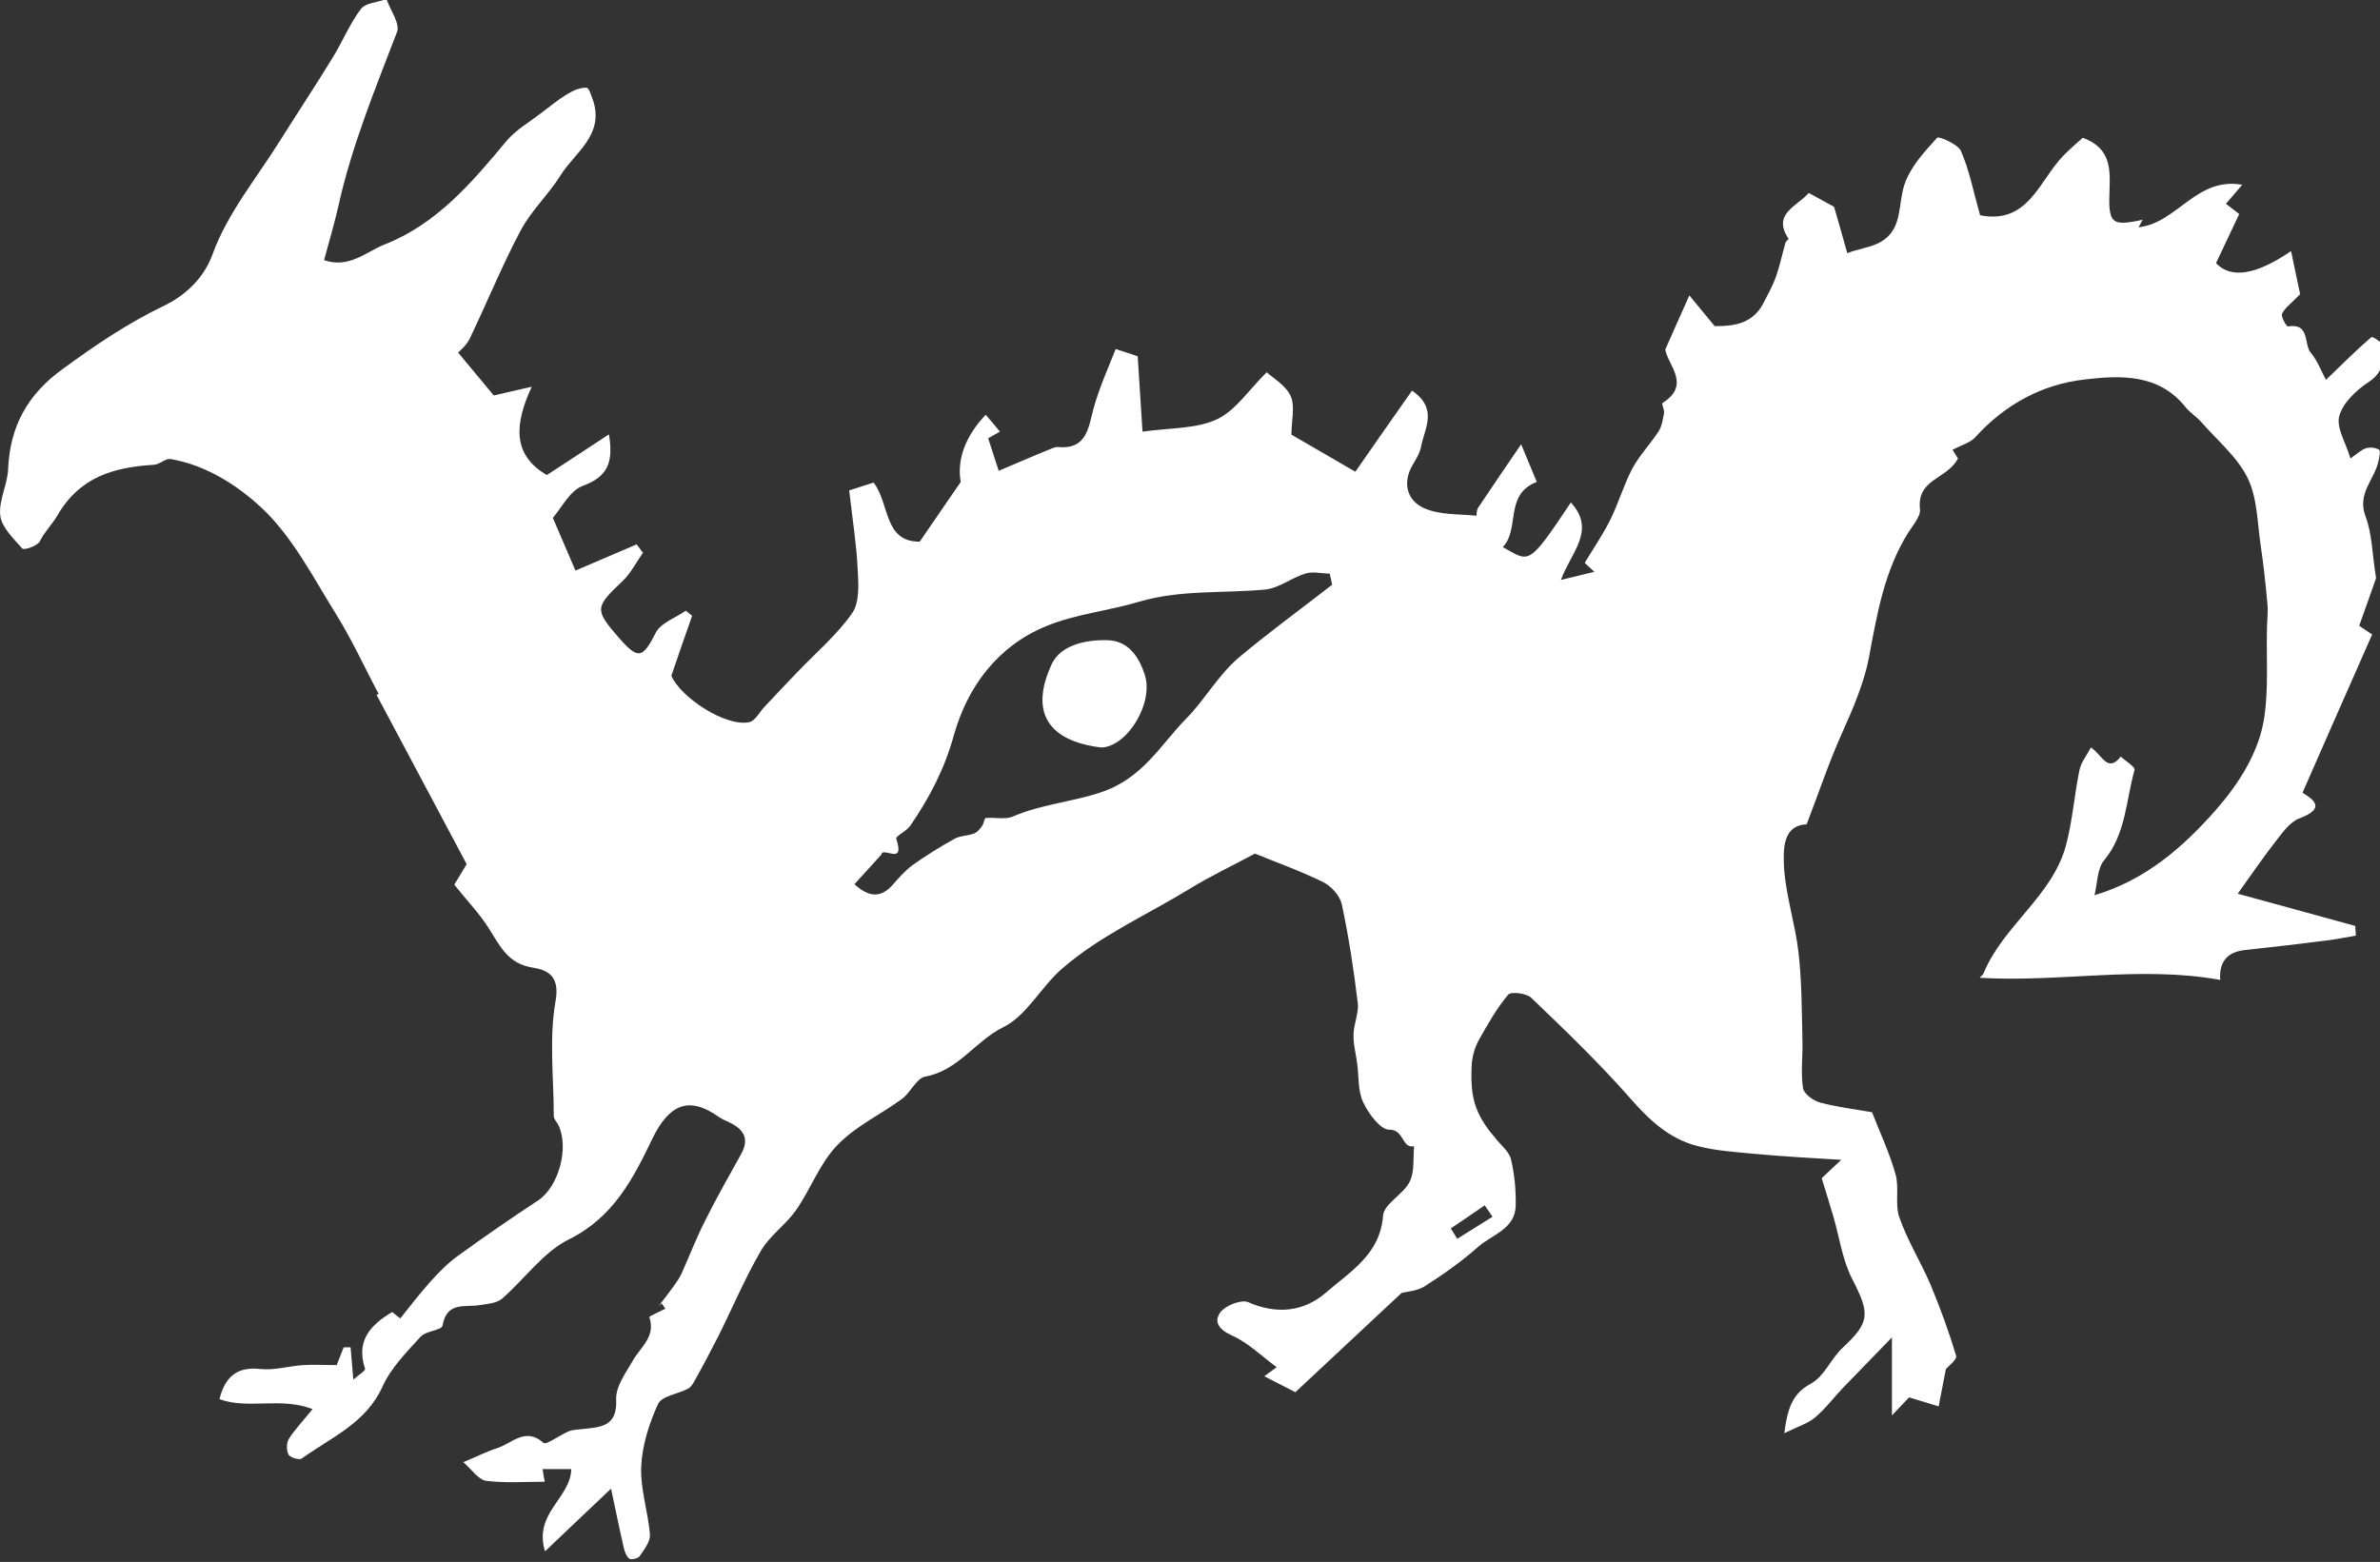<?xml version="1.0" encoding="UTF-8"?>
<svg id="Layer_2" data-name="Layer 2" xmlns="http://www.w3.org/2000/svg" viewBox="0 0 78.95 51.82">
  <rect x="0" y="0" width="78.95" height="51.82" fill="#333333" stroke="none"/>
  <defs>
    <style>
      .cls-1 {
        fill: #fff;
      }
    </style>
  </defs>
  <g id="Layer_1-2" data-name="Layer 1">
    <path class="cls-1" d="m21.85,43.33c.17-.22.34-.44.5-.66.1-.14.19-.27.26-.42.27-.6.5-1.21.8-1.79.37-.74.78-1.46,1.18-2.18.3-.55.03-.85-.45-1.07-.1-.04-.2-.09-.29-.15-1.01-.72-1.66-.41-2.21.72-.63,1.31-1.29,2.61-2.77,3.34-.85.42-1.47,1.32-2.22,1.97-.18.15-.49.17-.74.21-.49.08-1.09-.13-1.23.68-.03.16-.55.17-.73.37-.46.51-.98,1.03-1.26,1.65-.55,1.22-1.71,1.69-2.68,2.39-.08.06-.38-.03-.44-.13-.07-.14-.07-.38.01-.52.19-.3.44-.56.79-.99-1.06-.41-2.14.02-3.09-.33.2-.81.65-1.08,1.36-1,.46.05.95-.1,1.42-.13.34-.02.69,0,1.11,0,.04-.11.14-.35.23-.59.08,0,.16,0,.23,0,.03.31.05.61.09,1.07.16-.14.41-.29.39-.36-.3-.9.14-1.43.9-1.88.12.1.28.22.27.21.33-.41.64-.82.99-1.21.28-.31.57-.61.9-.85.88-.64,1.78-1.26,2.69-1.86.67-.45,1.03-1.74.66-2.5-.05-.1-.15-.19-.15-.29,0-1.28-.16-2.58.06-3.82.15-.85-.28-1.03-.77-1.11-.8-.13-1.06-.69-1.42-1.26-.32-.52-.75-.96-1.17-1.49.09-.14.22-.37.41-.68-.99-1.86-1.99-3.74-2.99-5.62.02,0,.05-.02.07-.03-.47-.88-.88-1.79-1.41-2.64-.76-1.22-1.44-2.56-2.46-3.52-.8-.75-1.85-1.43-3.03-1.63-.17-.03-.36.18-.55.19-1.33.08-2.47.4-3.21,1.69-.15.26-.42.53-.58.85-.07.15-.52.3-.58.24-.29-.33-.68-.7-.73-1.09-.06-.5.24-1.03.26-1.55.06-1.41.64-2.47,1.8-3.31,1.08-.79,2.15-1.52,3.38-2.11.54-.26,1.27-.79,1.6-1.7.49-1.36,1.47-2.54,2.25-3.79.57-.91,1.17-1.81,1.73-2.73.33-.53.57-1.13.94-1.62.16-.21.56-.22.85-.33.13.37.46.82.35,1.09-.73,1.91-1.51,3.8-1.95,5.8-.13.57-.3,1.14-.47,1.77.83.29,1.4-.28,2.01-.52,1.73-.68,2.89-2.05,4.04-3.43.31-.37.75-.62,1.14-.92.29-.22.58-.46.9-.65.18-.11.41-.21.62-.2.08,0,.17.3.23.47.33,1.12-.62,1.68-1.09,2.43-.4.64-.98,1.18-1.33,1.84-.62,1.17-1.12,2.4-1.69,3.59-.11.22-.32.39-.38.46.4.48.77.93,1.18,1.42.29-.07.71-.16,1.26-.29-.56,1.21-.67,2.25.5,2.93.65-.42,1.3-.85,2.06-1.35.16.94-.05,1.41-.87,1.71-.43.16-.7.73-.99,1.06.27.63.51,1.19.75,1.75.7-.3,1.36-.58,2.03-.87.07.09.14.19.21.28-.23.32-.41.69-.69.95-.91.86-.92.94-.1,1.88.64.73.78.67,1.22-.19.17-.32.65-.48.99-.72.07.06.14.11.21.17-.22.63-.44,1.25-.69,1.99.31.72,1.8,1.7,2.58,1.54.2-.04.34-.33.51-.51.36-.38.71-.76,1.07-1.13.62-.65,1.33-1.25,1.84-1.98.25-.36.21-.98.18-1.47-.04-.85-.18-1.7-.28-2.6.28-.09.56-.18.81-.26.54.7.33,1.97,1.53,1.96.45-.65.86-1.26,1.36-1.98-.13-.72.14-1.51.83-2.23.16.19.3.35.47.56-.15.09-.3.17-.39.22.09.27.18.56.35,1.08.55-.23,1.16-.5,1.78-.75.05-.02.11-.04.16-.04,1.01.1,1.03-.66,1.22-1.33.19-.67.48-1.31.72-1.92.28.09.56.18.73.24.05.78.1,1.57.16,2.5.94-.13,1.79-.09,2.47-.41.62-.29,1.06-.98,1.65-1.56.19.18.62.42.79.78.16.34.03.81.03,1.29.62.36,1.31.76,2.12,1.23.6-.87,1.23-1.76,1.88-2.69.88.6.41,1.26.3,1.86-.04.21-.16.4-.27.59-.36.6-.2,1.18.35,1.44.52.24,1.17.2,1.76.26,0,0,0-.19.05-.26.43-.64.86-1.28,1.43-2.11.25.6.39.94.52,1.25-1.09.41-.55,1.57-1.13,2.16.9.5.83.66,2.26-1.48.85.93,0,1.66-.33,2.57.4-.1.7-.17,1.11-.27-.2-.18-.31-.28-.32-.3.3-.49.61-.95.85-1.43.27-.55.44-1.14.72-1.68.24-.45.6-.82.88-1.25.11-.17.14-.4.18-.6.02-.11-.09-.31-.05-.34.95-.6.19-1.24.09-1.77.26-.6.5-1.12.8-1.8.32.39.56.68.84,1.02.59,0,1.24-.05,1.61-.75.15-.29.31-.58.42-.88.13-.37.21-.76.32-1.14.01-.05.11-.11.1-.13-.56-.83.3-1.08.67-1.52.22.12.49.27.84.46.12.41.27.93.44,1.54.61-.26,1.5-.16,1.71-1.31.06-.31.09-.68.18-.95.19-.59.66-1.1,1.09-1.57.05-.06.69.21.79.44.28.64.41,1.34.64,2.15-.16-.07-.11-.04-.06-.03,1.66.36,2.01-1.15,2.83-1.98.22-.22.46-.43.63-.58.91.33.91,1.01.89,1.67-.05,1.18.04,1.28,1.1,1.05-.05.09-.1.17-.14.25,1.29-.14,1.91-1.68,3.44-1.41-.2.23-.34.4-.54.63.18.14.35.27.44.34-.28.59-.52,1.11-.77,1.63q.75.79,2.49-.4c.13.62.24,1.14.3,1.43-.31.32-.51.46-.6.65-.04.1.15.43.2.42.74-.12.51.59.76.88.22.26.34.61.5.89.56-.54,1.02-1,1.51-1.42.03-.02.39.2.4.32.03.45-.02.86-.49,1.17-.41.27-.86.69-.98,1.13-.11.39.22.89.37,1.41.23-.16.36-.29.52-.34.13-.04.31-.02.43.05.05.03.01.25-.02.38-.13.61-.72,1.07-.43,1.83.22.58.22,1.25.35,2.05-.13.38-.33.93-.56,1.58.03.02.25.17.43.29-.76,1.73-1.53,3.46-2.31,5.25.35.22.8.51-.1.85-.3.11-.54.44-.75.71-.44.56-.84,1.15-1.3,1.79,1.26.34,2.58.71,3.9,1.07,0,.11.02.22.02.32-.29.05-.58.11-.87.15-.94.12-1.88.23-2.82.33-.62.07-.85.44-.81.99-2.66-.48-5.3.09-7.98-.07.05-.06.11-.09.13-.15.65-1.58,2.27-2.55,2.73-4.23.22-.82.28-1.68.45-2.51.05-.25.23-.47.38-.75.36.22.55.87.99.3.16.15.48.34.46.44-.29,1.01-.28,2.12-1.01,3-.23.27-.22.75-.32,1.16,1.69-.5,2.93-1.59,4.01-2.81.77-.88,1.46-1.93,1.63-3.14.13-.94.06-1.9.08-2.85,0-.27.04-.55.02-.82-.06-.67-.13-1.34-.23-2-.11-.75-.11-1.57-.43-2.22-.34-.7-1-1.24-1.53-1.85-.16-.18-.37-.31-.52-.49-.89-1.13-2.17-1.07-3.36-.93-1.41.16-2.64.83-3.62,1.91-.17.19-.47.27-.76.42.09.15.18.29.18.29-.35.69-1.37.67-1.26,1.68.03.24-.23.53-.39.78-.79,1.27-1.03,2.68-1.3,4.13-.15.81-.52,1.69-.89,2.51-.43.95-.76,1.95-1.18,3.04-.79.03-.78.82-.75,1.42.06.95.37,1.87.48,2.82.11.96.11,1.93.13,2.89.02.54-.06,1.09.02,1.62.03.19.34.42.57.48.56.15,1.14.22,1.72.32.25.65.58,1.34.78,2.06.13.46-.03,1,.13,1.44.27.77.71,1.47,1.03,2.22.32.77.61,1.56.85,2.36.04.12-.26.35-.34.44-.09.44-.16.84-.24,1.24-.29-.09-.58-.18-.98-.3-.06.06-.22.23-.57.6v-2.59c-.57.59-1.08,1.11-1.59,1.64-.32.33-.6.71-.95,1.01-.25.21-.58.31-1.03.53.11-.86.28-1.32.89-1.65.44-.24.66-.83,1.05-1.19.9-.84.91-1.12.31-2.28-.32-.62-.42-1.37-.62-2.06-.13-.44-.27-.89-.39-1.28.27-.26.49-.46.65-.61-.98-.06-1.93-.11-2.89-.2-.63-.06-1.28-.1-1.89-.26-.93-.24-1.59-.86-2.22-1.58-1.03-1.17-2.16-2.26-3.29-3.34-.16-.15-.67-.21-.76-.1-.38.45-.67.97-.96,1.48-.14.25-.23.55-.25.84-.02.43-.02.87.1,1.28.12.42.38.81.67,1.14.18.24.46.45.53.71.12.5.17,1.03.16,1.54-.01.79-.79.97-1.25,1.38-.54.48-1.15.91-1.76,1.3-.26.17-.62.18-.78.23-1.19,1.11-2.31,2.16-3.52,3.29-.28-.14-.63-.33-1.03-.53.2-.15.33-.24.41-.3-.49-.36-.94-.81-1.48-1.05-.44-.2-.62-.46-.38-.78.17-.22.68-.42.91-.33.95.42,1.85.32,2.58-.31.8-.7,1.8-1.26,1.9-2.56.03-.39.67-.7.88-1.12.17-.33.11-.78.15-1.18-.42.08-.32-.56-.83-.55-.29,0-.69-.54-.86-.91-.18-.38-.14-.85-.2-1.29-.04-.32-.13-.63-.12-.95,0-.35.18-.71.14-1.05-.13-1.1-.3-2.2-.53-3.28-.06-.28-.35-.6-.61-.73-.75-.37-1.54-.65-2.27-.95-.74.4-1.47.74-2.15,1.16-1.42.87-2.97,1.55-4.24,2.65-.7.6-1.18,1.57-1.96,1.95-.93.46-1.49,1.44-2.59,1.64-.29.05-.48.53-.77.74-.71.52-1.55.91-2.15,1.54-.58.6-.88,1.46-1.37,2.16-.34.48-.87.84-1.16,1.34-.53.91-.94,1.89-1.41,2.83-.26.51-.53,1.02-.81,1.52-.05.09-.12.19-.21.23-.33.17-.86.24-.98.5-.3.65-.53,1.38-.56,2.09-.03.74.23,1.49.29,2.24.02.23-.19.5-.34.72-.05.08-.3.13-.35.08-.1-.09-.16-.26-.19-.41-.14-.61-.26-1.21-.41-1.91-.82.77-1.45,1.38-2.19,2.08-.39-1.27.85-1.76.87-2.73h-.95c.02.14.04.27.07.42-.66,0-1.31.05-1.94-.03-.25-.03-.47-.36-.76-.62.46-.19.79-.36,1.14-.47.48-.16.92-.7,1.52-.17.09.08.54-.26.83-.38.15-.06.32-.06.48-.08.61-.06,1.14-.09,1.1-.98-.02-.43.32-.88.56-1.3.26-.45.76-.79.54-1.43-.01-.03.34-.18.53-.28-.04-.06-.08-.12-.12-.18Zm6.5-13.99c.49.45.88.44,1.26.02.2-.23.41-.47.65-.65.45-.32.93-.62,1.42-.89.19-.1.44-.09.64-.17.1-.04.19-.15.26-.25.06-.08.07-.26.12-.26.3-.03.64.06.9-.05.92-.4,1.94-.48,2.88-.79,1.43-.46,2.02-1.6,2.88-2.47.6-.61,1.05-1.43,1.73-2.01,1-.84,2.06-1.61,3.1-2.42-.03-.12-.05-.25-.08-.37-.27,0-.57-.08-.81,0-.46.14-.88.49-1.34.53-1.39.13-2.79,0-4.16.4-1.03.31-2.13.41-3.11.82-1.6.66-2.6,2.01-3.05,3.62-.31,1.12-.81,2.07-1.44,2.99-.12.18-.49.35-.47.43.31.93-.45.25-.49.53-.29.32-.59.65-.9.99Zm19.78,11.42l.21.34c.37-.23.73-.46,1.17-.73-.06-.09-.16-.24-.26-.38-.38.26-.75.52-1.13.77Z"/>
    <path class="cls-1" d="m36.53,24.8c-1.8-.22-2.37-1.2-1.64-2.77.3-.63,1.12-.81,1.85-.79.7.02,1.04.56,1.23,1.13.32.95-.58,2.41-1.44,2.43Z"/>
  </g>
</svg>